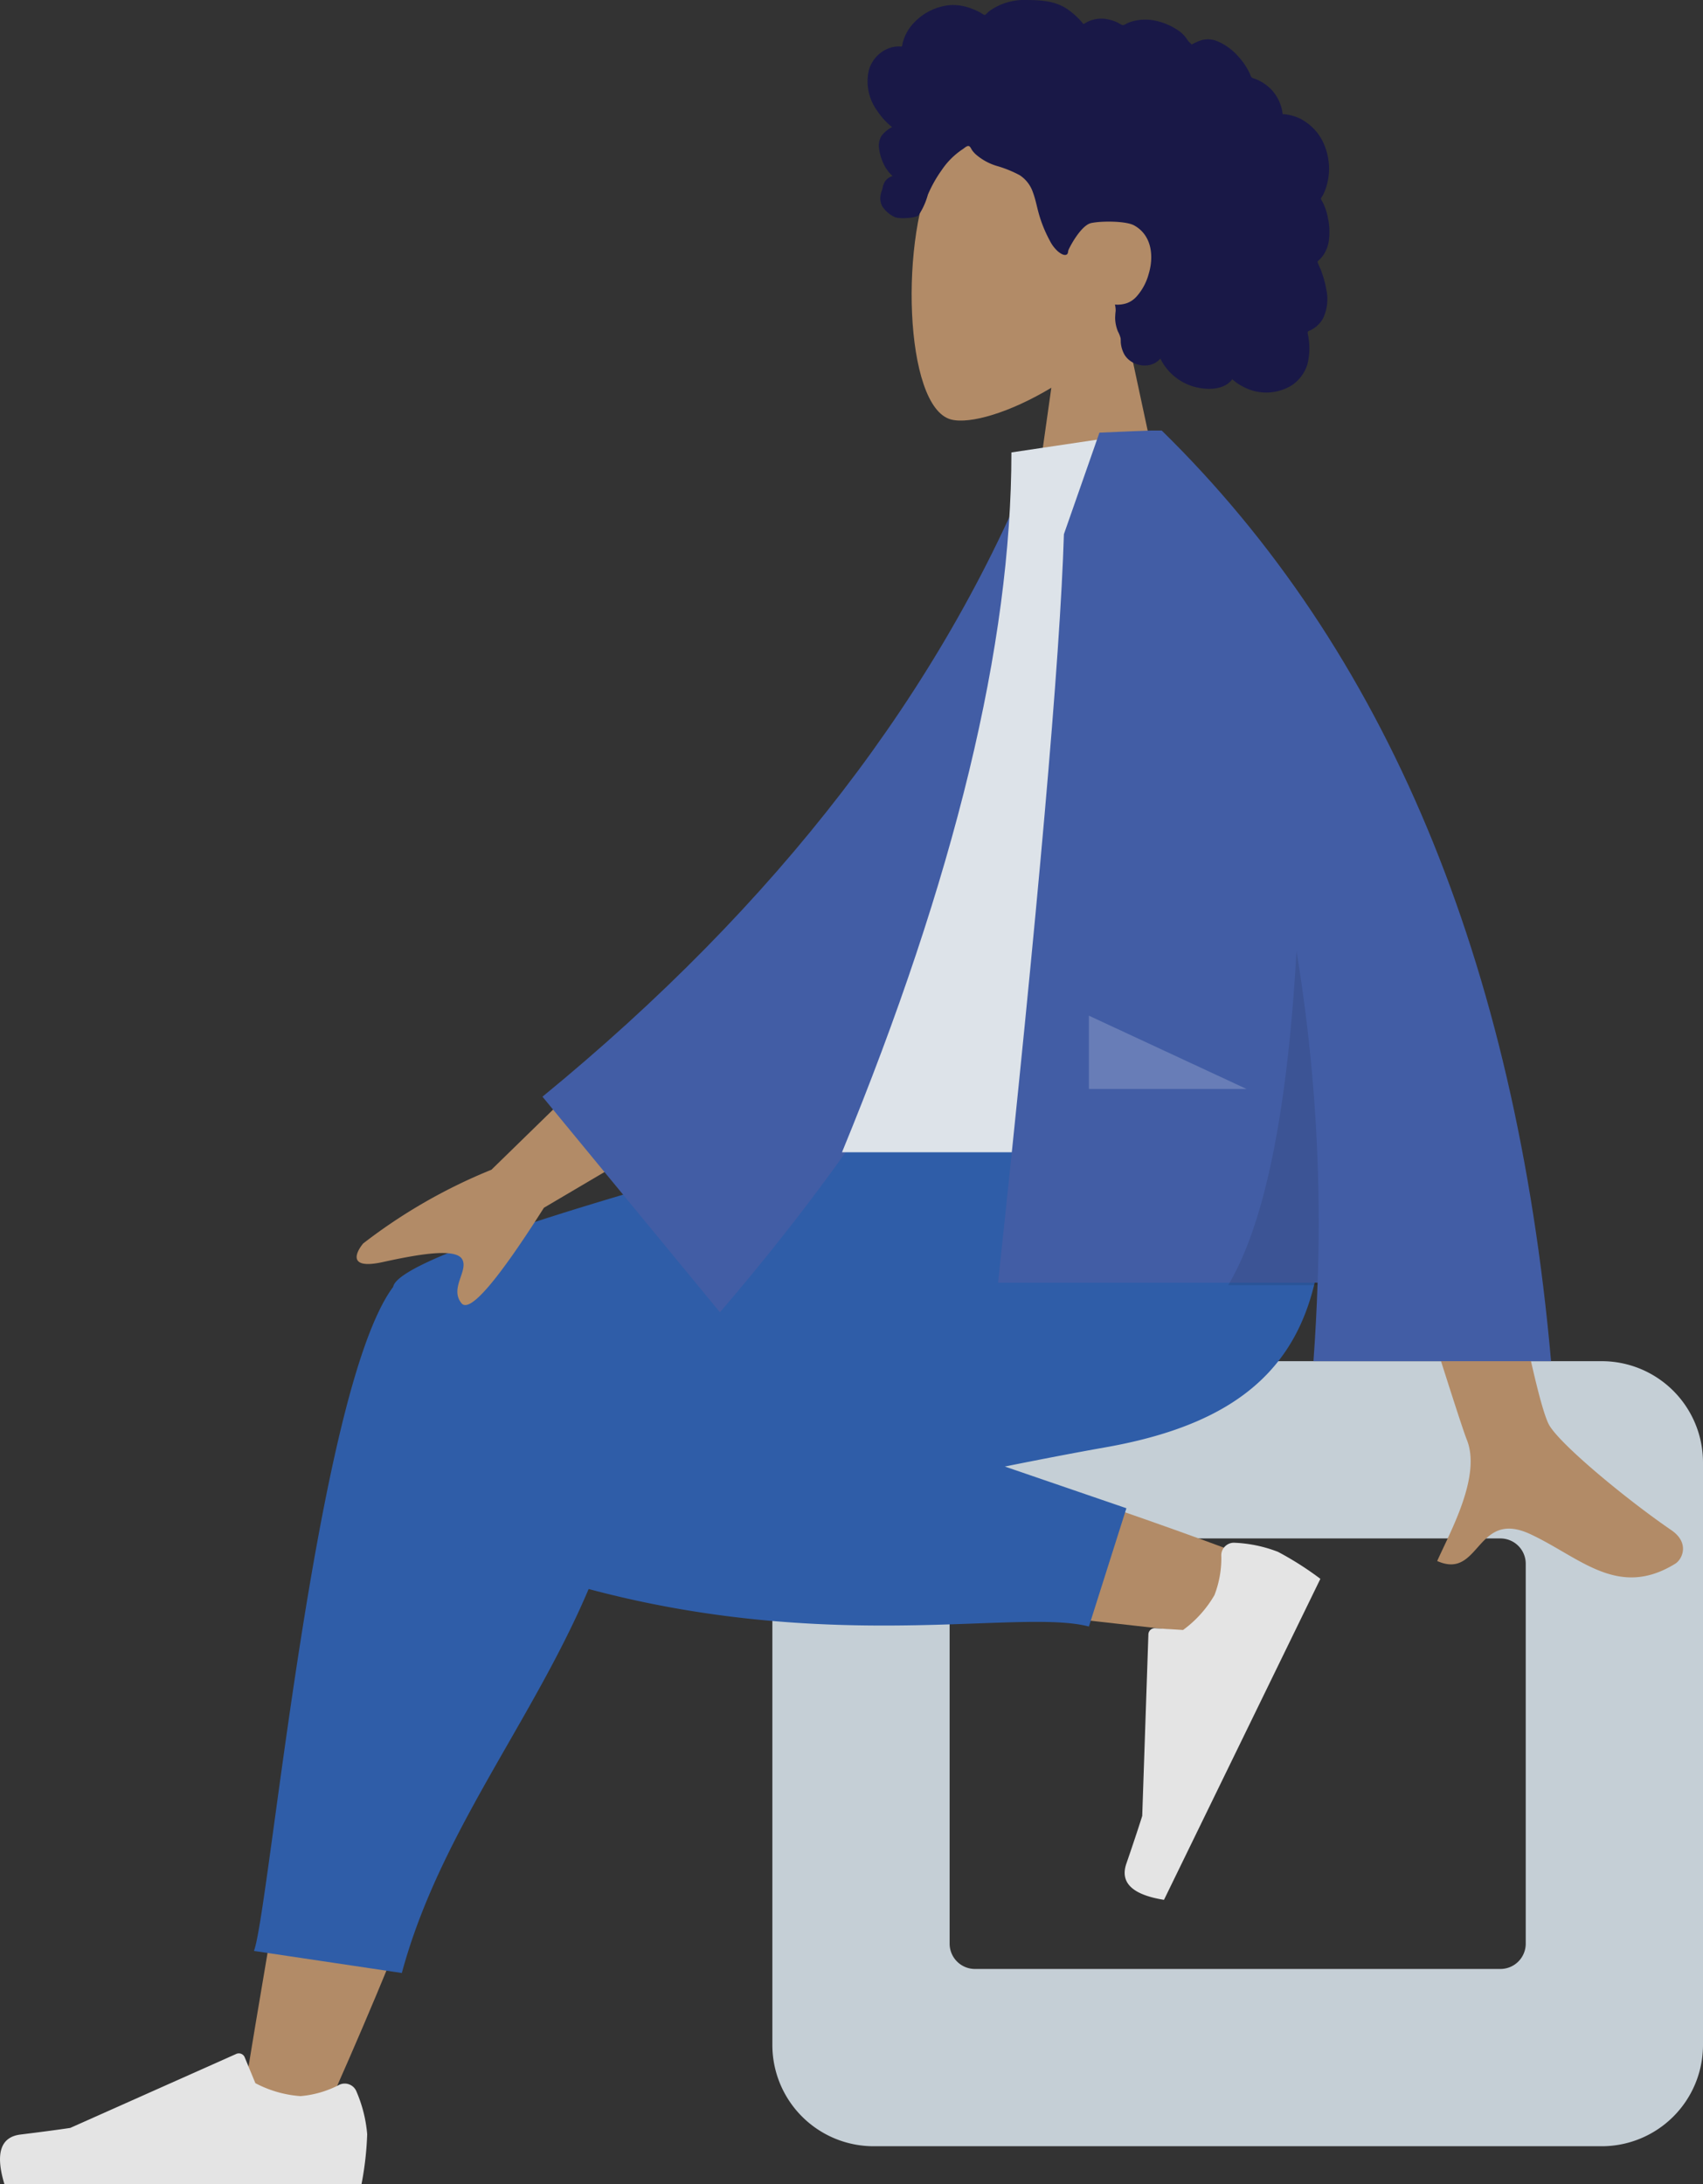 <svg xmlns="http://www.w3.org/2000/svg" width="269" height="345" viewBox="0 0 269 345">
  <rect x="0" y="0" width="269" height="345" fill="#333333" stroke="none"/>
  <g id="humaaans_sitting-4" data-name="humaaans/sitting-4" transform="translate(-18 -38)">
    <g id="A-Human_Sitting" data-name="A-Human/Sitting" transform="translate(340 24) rotate(180)">
      <g id="Head_Front_Curly" data-name="Head/Front/Curly" transform="translate(82)">
        <g id="Head" transform="translate(54 -31)">
          <path id="Path_68" data-name="Path 68" d="M8.262-34.49C3.654-29.081.536-22.453,1.057-15.025c1.5,21.4,31.292,16.693,37.087,5.892s5.106-38.2-2.383-40.13c-2.987-.77-9.349,1.116-15.825,5.019L24-73H0Z" fill="#b28b67" fill-rule="evenodd"/>
        </g>
        <path id="hair" d="M102.776-25.16a5.191,5.191,0,0,1-3.635,3.686,4.788,4.788,0,0,1-1.338.133c-.161-.006-.206-.053-.282.06a1.48,1.48,0,0,0-.08.386,7.282,7.282,0,0,1-.272.9A7.354,7.354,0,0,1,95.4-17.357a8.929,8.929,0,0,1-5.363,2.537,7.819,7.819,0,0,1-3.224-.44,12.767,12.767,0,0,1-1.565-.669c-.153-.077-.648-.452-.8-.427-.169.027-.51.447-.647.553A9.481,9.481,0,0,1,77.872-14c-2.392-.018-4.7-.138-6.69-1.6a13.38,13.38,0,0,1-1.207-1c-.2-.187-.4-.382-.583-.584q-.169-.183-.327-.375c-.179-.218-.15-.289-.4-.137a4.973,4.973,0,0,1-3.193.718,7.146,7.146,0,0,1-1.928-.545c-.209-.09-.694-.447-.917-.45s-.7.328-.927.412a7.6,7.6,0,0,1-3.852.357,9.948,9.948,0,0,1-3.777-1.485,5.078,5.078,0,0,1-1.4-1.273c-.165-.227-.313-.468-.5-.678-.109-.123-.326-.25-.384-.406a8.3,8.3,0,0,1-1.6.707,3.944,3.944,0,0,1-2.253-.086,8.958,8.958,0,0,1-3.552-2.524,10.086,10.086,0,0,1-1.315-1.766q-.268-.455-.492-.934a3.475,3.475,0,0,0-.216-.487c-.123-.179-.206-.183-.429-.261a6.93,6.93,0,0,1-2.951-1.976,6.8,6.8,0,0,1-1.528-3.24,1.65,1.65,0,0,0-.061-.4c-.056-.052-.284-.029-.37-.039a7.787,7.787,0,0,1-.887-.156,7.321,7.321,0,0,1-1.559-.561,8.148,8.148,0,0,1-3.994-4.769,9.676,9.676,0,0,1,.151-6.624,6.472,6.472,0,0,1,.492-.97c.118-.189.156-.19.079-.388-.085-.221-.241-.436-.342-.651a9.352,9.352,0,0,1-.706-2.215,10.388,10.388,0,0,1-.122-3.829,5.527,5.527,0,0,1,.591-1.68,4.819,4.819,0,0,1,.518-.752c.1-.121.21-.237.323-.348a2.155,2.155,0,0,0,.2-.189c.134-.172.162-.031.093-.284a11.335,11.335,0,0,0-.451-1.048c-.138-.355-.264-.715-.378-1.078a15.906,15.906,0,0,1-.55-2.247,7.056,7.056,0,0,1,.5-4.365,4.367,4.367,0,0,1,1.235-1.47,4.584,4.584,0,0,1,.811-.493c.147-.07.335-.1.4-.242s-.035-.457-.059-.628a10.466,10.466,0,0,1,.123-4.509,6.23,6.23,0,0,1,2.469-3.315,7.683,7.683,0,0,1,7.68-.218A8.063,8.063,0,0,1,45.353-73.9c1.315-1.771,4.022-1.714,5.944-1.21a8.538,8.538,0,0,1,5.424,4.482c1.514-1.843,4.691-1.245,5.741.754a4.784,4.784,0,0,1,.484,1.574c.039.287.014.576.044.861a4.449,4.449,0,0,0,.419,1.066,5.886,5.886,0,0,1,.447,2.125,10.789,10.789,0,0,1-.082,1.141,3.921,3.921,0,0,0,.116,1,4.585,4.585,0,0,0-1.941.243,3.833,3.833,0,0,0-1.5,1.055,8.756,8.756,0,0,0-1.888,3.529c-.853,2.8-.5,6.149,2.308,7.683,1.31.715,5.234.712,6.794.359,1.64-.371,3.5-3.991,3.591-4.331.057-.211.028-.471.222-.611.425-.308,1.126.227,1.44.491a5.678,5.678,0,0,1,1.261,1.678,20.755,20.755,0,0,1,1.73,4.243c.32,1.131.524,2.3.942,3.4a5.2,5.2,0,0,0,2.091,2.7,18.41,18.41,0,0,0,3.6,1.456,8.928,8.928,0,0,1,3.327,1.828,4.6,4.6,0,0,1,.571.636c.131.183.26.532.459.648.31.18.761-.288,1.029-.458a11.891,11.891,0,0,0,3.311-3.286,20.447,20.447,0,0,0,2.2-3.912,11.313,11.313,0,0,1,1.478-3.263c.343-.385,2.894-.618,3.72-.282a4.7,4.7,0,0,1,2.029,1.756,2.728,2.728,0,0,1,.23,1.788c-.071.361-.217.7-.3,1.052a3.279,3.279,0,0,1-.273.851,2.1,2.1,0,0,1-1.309,1.043,6.147,6.147,0,0,1,1.414,1.917,8.229,8.229,0,0,1,.732,2.5,3.033,3.033,0,0,1-.405,1.946,5.124,5.124,0,0,1-1.661,1.379,10.807,10.807,0,0,1,2.313,2.519A7.864,7.864,0,0,1,102.776-25.16Z" fill="#191847" fill-rule="evenodd"/>
      </g>
      <g id="Bottom_Sitting_Sweat-Pants" data-name="Bottom/Sitting/Sweat-Pants" transform="translate(0 -187)">
        <g id="Objects_Seat_Cube-2" data-name="Objects/Seat/Cube-2" transform="translate(10 -42)">
          <path id="Seat" d="M59,0H174a16,16,0,0,0,16-16v-92a16,16,0,0,0-16-16H59a16,16,0,0,0-16,16v92A16,16,0,0,0,59,0ZM75-28a4,4,0,0,1-4-4V-92a4,4,0,0,1,4-4h83a4,4,0,0,1,4,4v60a4,4,0,0,1-4,4Z" fill="#c5cfd6" fill-rule="evenodd"/>
        </g>
        <path id="Skin" d="M271.509-162.66c-12.813,28.358-22.079,53.052-25.8,66.08-6.368,22.307-11.213,41.937-12.438,49.267-2.92,17.481,22.462,18.5,25.817,9.811,5.078-13.149,13.943-56.351,24.594-121.606Zm-148.621,89c11.756,4.647,52.924,19.189,72.779,23.3,5.706,1.182,11.236,2.28,16.435,3.273,15.454,2.95,23.46-24.929,8.576-27.071C183.612-79.494,131.063-85,126.566-85.622,120.263-86.488,115.5-76.584,122.888-73.664Z" fill="#b28b67" fill-rule="evenodd"/>
        <path id="Leg-Back" d="M221.587-39.416,158-7.047V0h7.562q92.277-23.514,94.306-30.138.022-.071.04-.143L260-30.4c12.191-16.767,19.493-98.624,21.889-104.753l-23.362-3.485C249.591-105.5,221-82.418,221.759-42.729A13,13,0,0,0,221.587-39.416Z" fill="#2f5da8" fill-rule="evenodd"/>
        <path id="Leg-Front" d="M163.283-58.64c-5.818,1.165-11.176,2.2-15.76,3.008C117.909-50.438,109.274-34.586,114.38,0h54.562c8.913-2.56,55.232-21.985,79.265-32.316,15.906-6.838,10.892-31.488,1.884-37.9a.88.88,0,0,0-.5-.781C201.137-91.083,162.8-80.545,150-83.912l-5.923,18.684Z" fill="#2f5da8" fill-rule="evenodd"/>
        <g id="Accessories_Shoe_Flat-Sneaker" data-name="Accessories/Shoe/Flat-Sneaker" transform="matrix(0.438, -0.899, 0.899, 0.438, 148.565, -57.151)">
          <path id="shoe" d="M2.678-25.4A21.472,21.472,0,0,1,1-32.106,50.177,50.177,0,0,1,1.9-40H58.3q2.2,7.268-2.538,7.848t-7.87,1.047L21.68-19.419a1,1,0,0,1-1.321-.506l-.011-.026-1.685-4.088a17.984,17.984,0,0,0-7.127-2.046,16.139,16.139,0,0,0-6.152,1.8h0a2,2,0,0,1-2.652-.985Q2.7-25.335,2.678-25.4Z" fill="#e4e4e4" fill-rule="evenodd"/>
        </g>
        <g id="Accessories_Shoe_Flat-Sneaker-2" data-name="Accessories/Shoe/Flat-Sneaker" transform="translate(263 -132)">
          <path id="shoe-2" data-name="shoe" d="M2.678-25.4A21.472,21.472,0,0,1,1-32.106,50.177,50.177,0,0,1,1.9-40H58.3q2.2,7.268-2.538,7.848T47.9-31.106L21.68-19.419a1,1,0,0,1-1.321-.506l-.011-.026-1.685-4.088a17.984,17.984,0,0,0-7.127-2.046,16.139,16.139,0,0,0-6.152,1.8h0a2,2,0,0,1-2.652-.985Q2.7-25.335,2.678-25.4Z" fill="#e4e4e4" fill-rule="evenodd"/>
        </g>
      </g>
      <g id="Body_Jacket" data-name="Body/Jacket" transform="translate(22 -82)">
        <path id="Skin-2" data-name="Skin" d="M194.044-89.123l28.328-27.635a85.863,85.863,0,0,0,20.26-11.646c1.184-1.428,2.473-4.164-3.1-2.94s-11.484,2.262-12.531.45,2.038-4.587.1-6.958q-1.935-2.371-13.014,15.082L184.636-105.4ZM68.308-93.02l20.9-.082q-19.355-62.48-20.9-66.3c-2.314-5.735,2.583-14.468,4.677-19.162-6.82-3.052-6.093,8.25-14.7,4.248-7.853-3.653-13.826-10.273-22.9-4.675-1.115.688-2.338,3.28.616,5.3,7.358,5.045,17.961,13.875,19.393,16.781Q58.328-150.963,68.308-93.02Z" fill="#b28b67" fill-rule="evenodd"/>
        <path id="Coat-Back" d="M122.018-9.232,130.5-7q27.108-53.627,86.515-94.194l-24.957-36.37C151.338-97.685,124.67-55.2,122.018-9.232Z" transform="translate(6.945 14.5) rotate(-5)" fill="#425da5" fill-rule="evenodd"/>
        <path id="Shirt" d="M90-114h77Q140.241-48.938,140.241-3.461L117.014,0C98.76-29.358,93.6-65.5,90-114Z" fill="#dde3e9" fill-rule="evenodd"/>
        <path id="Coat-Front" d="M116.522-.016l.009.016h1.516q2.721-.094,8.29-.338l5.613-16.039q.891-29.333,10.4-118.229H91.876q.2-6.14.655-12.394H55Q63.421-52,116.5,0l.018-.016Z" fill="#425da5" fill-rule="evenodd"/>
        <path id="Shade" d="M95.21-82.233Q97.365-120.505,106-135H91.889A263.839,263.839,0,0,0,95.21-82.233Z" fill="rgba(0,0,0,0.1)" fill-rule="evenodd"/>
        <path id="Light" d="M103.111-104,128-92.429V-104Z" fill="rgba(255,255,255,0.2)" fill-rule="evenodd"/>
      </g>
    </g>
  </g>
</svg>
